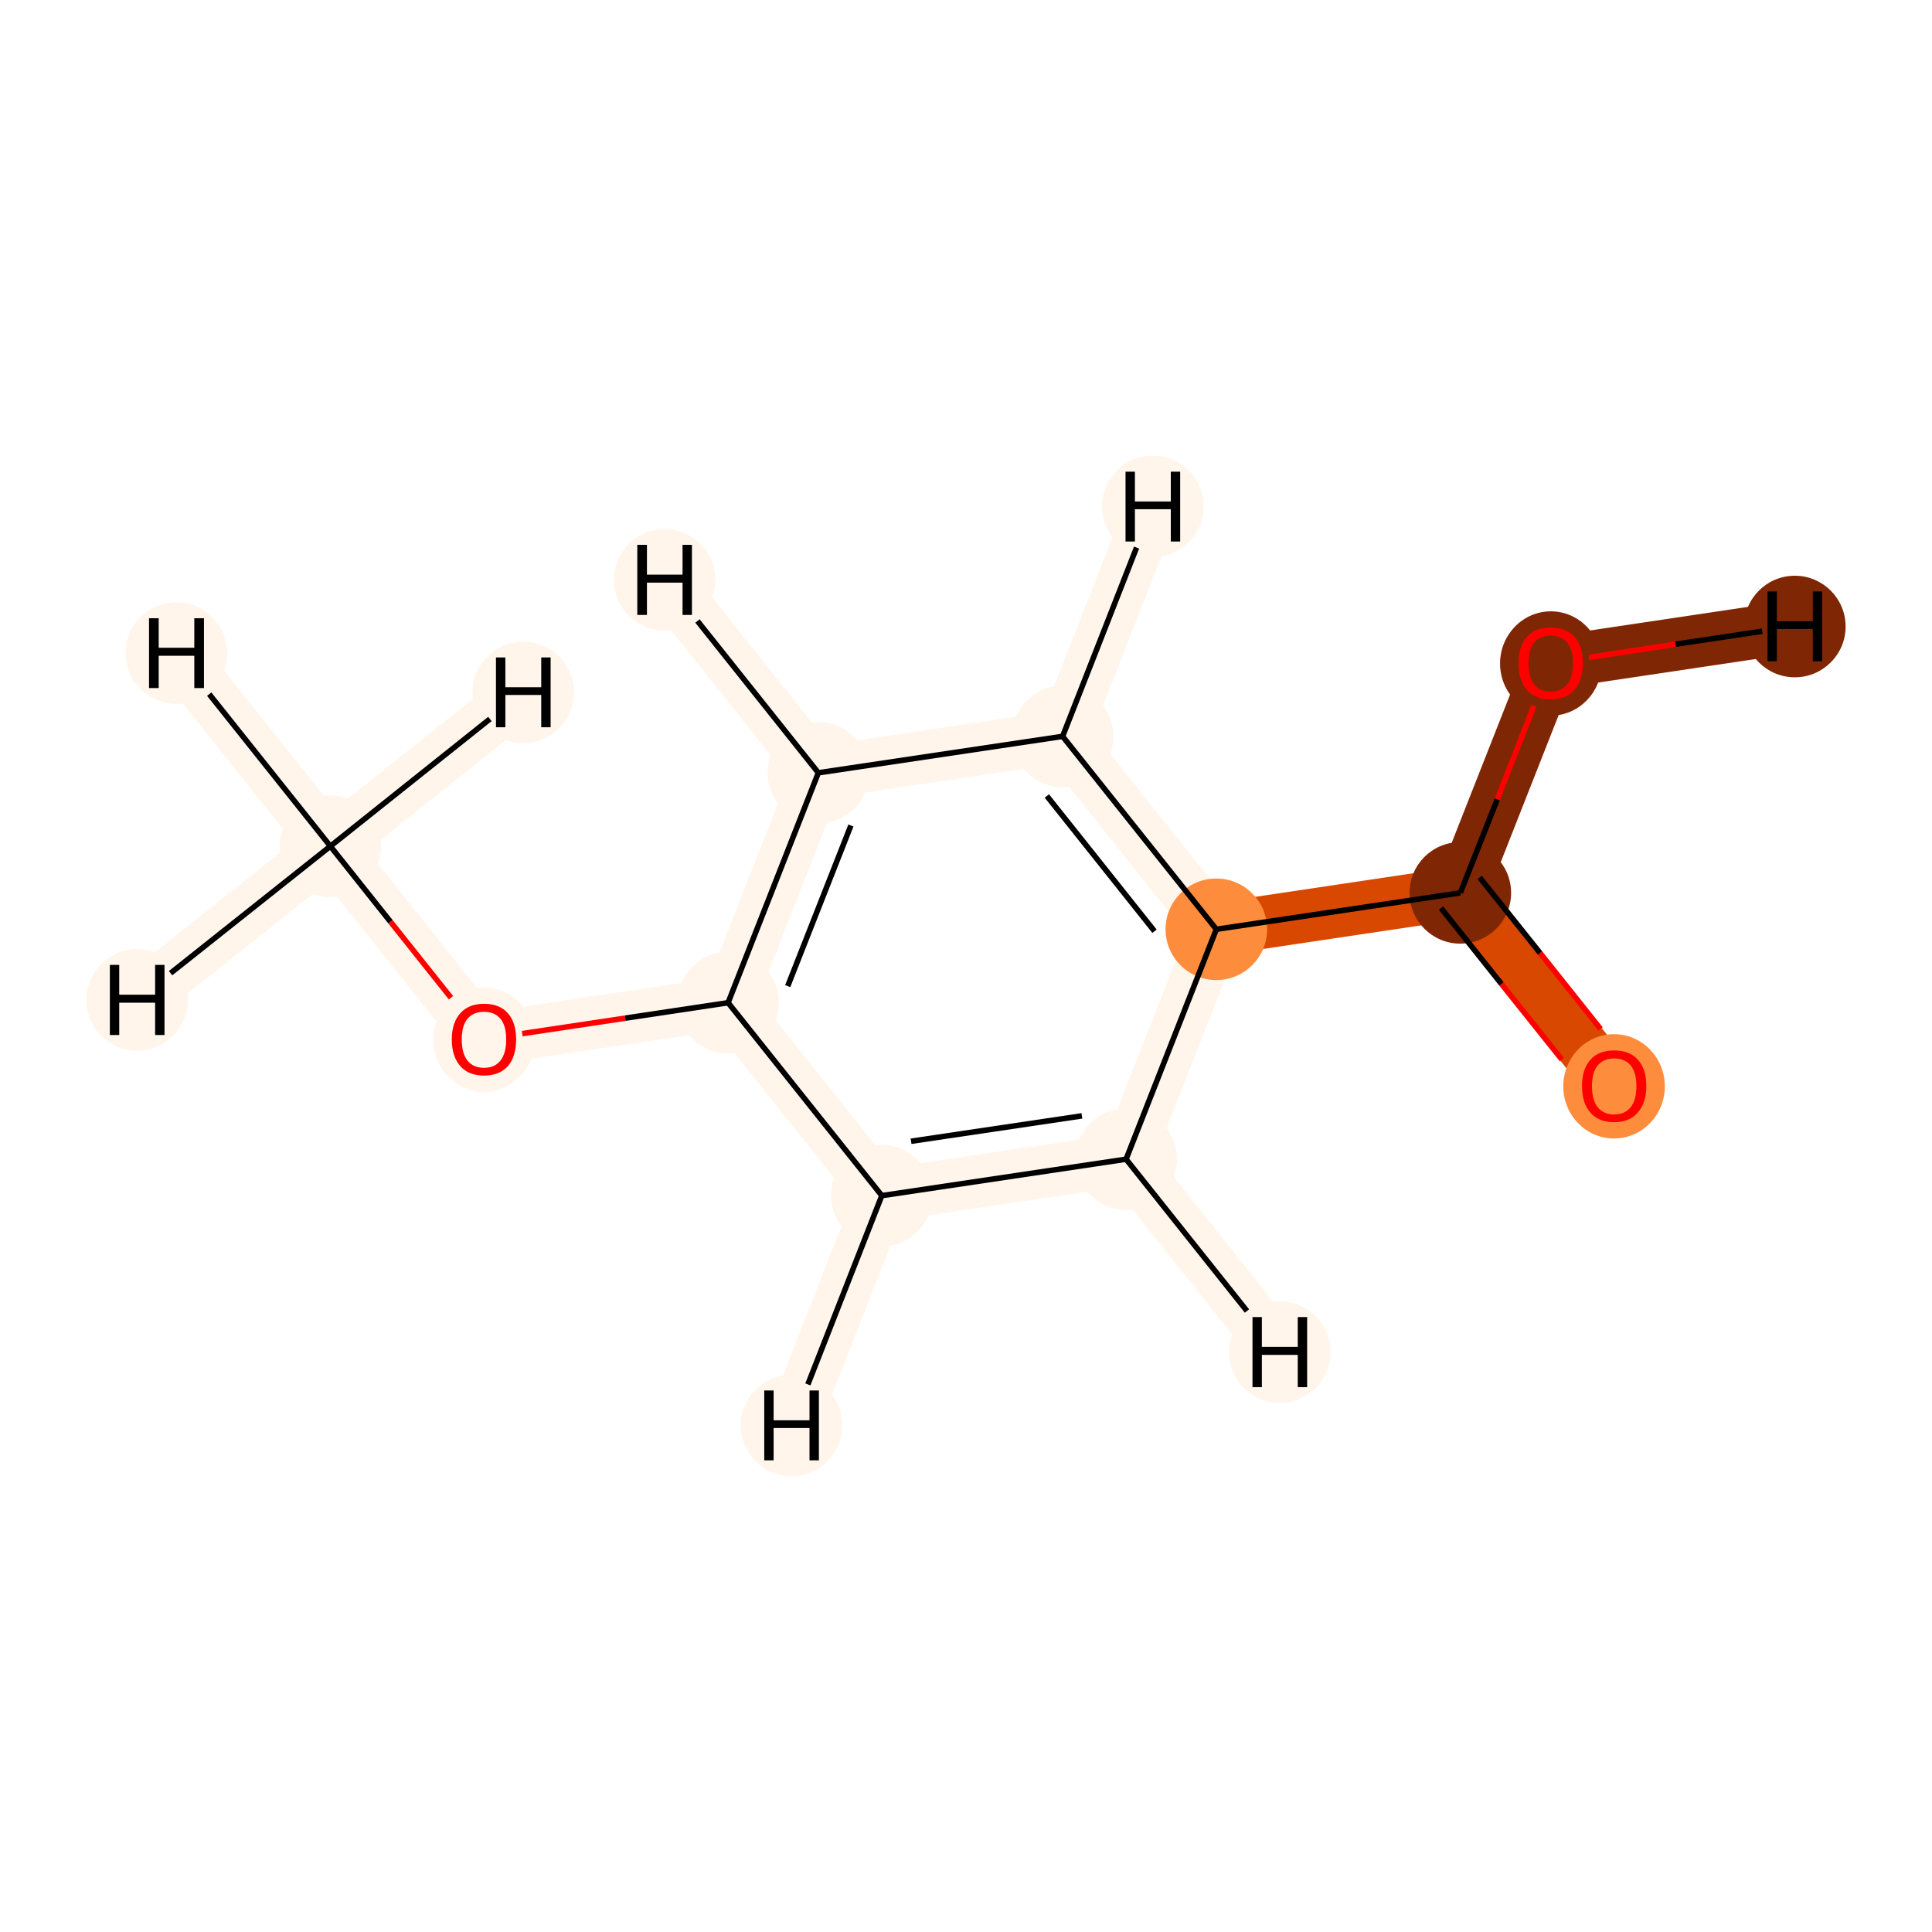 <?xml version='1.0' encoding='iso-8859-1'?>
<svg version='1.1' baseProfile='full'
              xmlns='http://www.w3.org/2000/svg'
                      xmlns:rdkit='http://www.rdkit.org/xml'
                      xmlns:xlink='http://www.w3.org/1999/xlink'
                  xml:space='preserve'
width='700px' height='700px' viewBox='0 0 700 700'>
<!-- END OF HEADER -->
<rect style='opacity:1.0;fill:#FFFFFF;stroke:none' width='700.0' height='700.0' x='0.0' y='0.0'> </rect>
<path d='M 119.7,306.6 L 175.4,376.5' style='fill:none;fill-rule:evenodd;stroke:#FFF5EB;stroke-width:19.1px;stroke-linecap:butt;stroke-linejoin:miter;stroke-opacity:1' />
<path d='M 119.7,306.6 L 63.9,236.6' style='fill:none;fill-rule:evenodd;stroke:#FFF5EB;stroke-width:19.1px;stroke-linecap:butt;stroke-linejoin:miter;stroke-opacity:1' />
<path d='M 119.7,306.6 L 49.7,362.3' style='fill:none;fill-rule:evenodd;stroke:#FFF5EB;stroke-width:19.1px;stroke-linecap:butt;stroke-linejoin:miter;stroke-opacity:1' />
<path d='M 119.7,306.6 L 189.6,250.9' style='fill:none;fill-rule:evenodd;stroke:#FFF5EB;stroke-width:19.1px;stroke-linecap:butt;stroke-linejoin:miter;stroke-opacity:1' />
<path d='M 175.4,376.5 L 263.8,363.3' style='fill:none;fill-rule:evenodd;stroke:#FFF5EB;stroke-width:19.1px;stroke-linecap:butt;stroke-linejoin:miter;stroke-opacity:1' />
<path d='M 263.8,363.3 L 296.5,280.0' style='fill:none;fill-rule:evenodd;stroke:#FFF5EB;stroke-width:19.1px;stroke-linecap:butt;stroke-linejoin:miter;stroke-opacity:1' />
<path d='M 263.8,363.3 L 319.5,433.2' style='fill:none;fill-rule:evenodd;stroke:#FFF5EB;stroke-width:19.1px;stroke-linecap:butt;stroke-linejoin:miter;stroke-opacity:1' />
<path d='M 296.5,280.0 L 385.0,266.8' style='fill:none;fill-rule:evenodd;stroke:#FFF5EB;stroke-width:19.1px;stroke-linecap:butt;stroke-linejoin:miter;stroke-opacity:1' />
<path d='M 296.5,280.0 L 240.8,210.1' style='fill:none;fill-rule:evenodd;stroke:#FFF5EB;stroke-width:19.1px;stroke-linecap:butt;stroke-linejoin:miter;stroke-opacity:1' />
<path d='M 385.0,266.8 L 440.7,336.7' style='fill:none;fill-rule:evenodd;stroke:#FFF5EB;stroke-width:19.1px;stroke-linecap:butt;stroke-linejoin:miter;stroke-opacity:1' />
<path d='M 385.0,266.8 L 417.7,183.5' style='fill:none;fill-rule:evenodd;stroke:#FFF5EB;stroke-width:19.1px;stroke-linecap:butt;stroke-linejoin:miter;stroke-opacity:1' />
<path d='M 440.7,336.7 L 408.0,420.0' style='fill:none;fill-rule:evenodd;stroke:#FFF5EB;stroke-width:19.1px;stroke-linecap:butt;stroke-linejoin:miter;stroke-opacity:1' />
<path d='M 440.7,336.7 L 529.1,323.5' style='fill:none;fill-rule:evenodd;stroke:#D94801;stroke-width:19.1px;stroke-linecap:butt;stroke-linejoin:miter;stroke-opacity:1' />
<path d='M 408.0,420.0 L 319.5,433.2' style='fill:none;fill-rule:evenodd;stroke:#FFF5EB;stroke-width:19.1px;stroke-linecap:butt;stroke-linejoin:miter;stroke-opacity:1' />
<path d='M 408.0,420.0 L 463.7,489.9' style='fill:none;fill-rule:evenodd;stroke:#FFF5EB;stroke-width:19.1px;stroke-linecap:butt;stroke-linejoin:miter;stroke-opacity:1' />
<path d='M 319.5,433.2 L 286.8,516.5' style='fill:none;fill-rule:evenodd;stroke:#FFF5EB;stroke-width:19.1px;stroke-linecap:butt;stroke-linejoin:miter;stroke-opacity:1' />
<path d='M 529.1,323.5 L 584.8,393.4' style='fill:none;fill-rule:evenodd;stroke:#D94801;stroke-width:19.1px;stroke-linecap:butt;stroke-linejoin:miter;stroke-opacity:1' />
<path d='M 529.1,323.5 L 561.9,240.2' style='fill:none;fill-rule:evenodd;stroke:#7F2704;stroke-width:19.1px;stroke-linecap:butt;stroke-linejoin:miter;stroke-opacity:1' />
<path d='M 561.9,240.2 L 650.3,227.0' style='fill:none;fill-rule:evenodd;stroke:#7F2704;stroke-width:19.1px;stroke-linecap:butt;stroke-linejoin:miter;stroke-opacity:1' />
<ellipse cx='119.7' cy='306.6' rx='17.9' ry='17.9'  style='fill:#FFF5EB;fill-rule:evenodd;stroke:#FFF5EB;stroke-width:1.0px;stroke-linecap:butt;stroke-linejoin:miter;stroke-opacity:1' />
<ellipse cx='175.4' cy='376.7' rx='17.9' ry='18.4'  style='fill:#FFF5EB;fill-rule:evenodd;stroke:#FFF5EB;stroke-width:1.0px;stroke-linecap:butt;stroke-linejoin:miter;stroke-opacity:1' />
<ellipse cx='263.8' cy='363.3' rx='17.9' ry='17.9'  style='fill:#FFF5EB;fill-rule:evenodd;stroke:#FFF5EB;stroke-width:1.0px;stroke-linecap:butt;stroke-linejoin:miter;stroke-opacity:1' />
<ellipse cx='296.5' cy='280.0' rx='17.9' ry='17.9'  style='fill:#FFF5EB;fill-rule:evenodd;stroke:#FFF5EB;stroke-width:1.0px;stroke-linecap:butt;stroke-linejoin:miter;stroke-opacity:1' />
<ellipse cx='385.0' cy='266.8' rx='17.9' ry='17.9'  style='fill:#FFF5EB;fill-rule:evenodd;stroke:#FFF5EB;stroke-width:1.0px;stroke-linecap:butt;stroke-linejoin:miter;stroke-opacity:1' />
<ellipse cx='440.7' cy='336.7' rx='17.9' ry='17.9'  style='fill:#FD8D3C;fill-rule:evenodd;stroke:#FD8D3C;stroke-width:1.0px;stroke-linecap:butt;stroke-linejoin:miter;stroke-opacity:1' />
<ellipse cx='408.0' cy='420.0' rx='17.9' ry='17.9'  style='fill:#FFF5EB;fill-rule:evenodd;stroke:#FFF5EB;stroke-width:1.0px;stroke-linecap:butt;stroke-linejoin:miter;stroke-opacity:1' />
<ellipse cx='319.5' cy='433.2' rx='17.9' ry='17.9'  style='fill:#FFF5EB;fill-rule:evenodd;stroke:#FFF5EB;stroke-width:1.0px;stroke-linecap:butt;stroke-linejoin:miter;stroke-opacity:1' />
<ellipse cx='529.1' cy='323.5' rx='17.9' ry='17.9'  style='fill:#7F2704;fill-rule:evenodd;stroke:#7F2704;stroke-width:1.0px;stroke-linecap:butt;stroke-linejoin:miter;stroke-opacity:1' />
<ellipse cx='584.8' cy='393.6' rx='17.9' ry='18.4'  style='fill:#FD8D3C;fill-rule:evenodd;stroke:#FD8D3C;stroke-width:1.0px;stroke-linecap:butt;stroke-linejoin:miter;stroke-opacity:1' />
<ellipse cx='561.9' cy='240.4' rx='17.9' ry='18.4'  style='fill:#7F2704;fill-rule:evenodd;stroke:#7F2704;stroke-width:1.0px;stroke-linecap:butt;stroke-linejoin:miter;stroke-opacity:1' />
<ellipse cx='63.9' cy='236.6' rx='17.9' ry='17.9'  style='fill:#FFF5EB;fill-rule:evenodd;stroke:#FFF5EB;stroke-width:1.0px;stroke-linecap:butt;stroke-linejoin:miter;stroke-opacity:1' />
<ellipse cx='49.7' cy='362.3' rx='17.9' ry='17.9'  style='fill:#FFF5EB;fill-rule:evenodd;stroke:#FFF5EB;stroke-width:1.0px;stroke-linecap:butt;stroke-linejoin:miter;stroke-opacity:1' />
<ellipse cx='189.6' cy='250.9' rx='17.9' ry='17.9'  style='fill:#FFF5EB;fill-rule:evenodd;stroke:#FFF5EB;stroke-width:1.0px;stroke-linecap:butt;stroke-linejoin:miter;stroke-opacity:1' />
<ellipse cx='240.8' cy='210.1' rx='17.9' ry='17.9'  style='fill:#FFF5EB;fill-rule:evenodd;stroke:#FFF5EB;stroke-width:1.0px;stroke-linecap:butt;stroke-linejoin:miter;stroke-opacity:1' />
<ellipse cx='417.7' cy='183.5' rx='17.9' ry='17.9'  style='fill:#FFF5EB;fill-rule:evenodd;stroke:#FFF5EB;stroke-width:1.0px;stroke-linecap:butt;stroke-linejoin:miter;stroke-opacity:1' />
<ellipse cx='463.7' cy='489.9' rx='17.9' ry='17.9'  style='fill:#FFF5EB;fill-rule:evenodd;stroke:#FFF5EB;stroke-width:1.0px;stroke-linecap:butt;stroke-linejoin:miter;stroke-opacity:1' />
<ellipse cx='286.8' cy='516.5' rx='17.9' ry='17.9'  style='fill:#FFF5EB;fill-rule:evenodd;stroke:#FFF5EB;stroke-width:1.0px;stroke-linecap:butt;stroke-linejoin:miter;stroke-opacity:1' />
<ellipse cx='650.3' cy='227.0' rx='17.9' ry='17.9'  style='fill:#7F2704;fill-rule:evenodd;stroke:#7F2704;stroke-width:1.0px;stroke-linecap:butt;stroke-linejoin:miter;stroke-opacity:1' />
<path class='bond-0 atom-0 atom-1' d='M 119.7,306.6 L 141.5,334.0' style='fill:none;fill-rule:evenodd;stroke:#000000;stroke-width:2.0px;stroke-linecap:butt;stroke-linejoin:miter;stroke-opacity:1' />
<path class='bond-0 atom-0 atom-1' d='M 141.5,334.0 L 163.4,361.5' style='fill:none;fill-rule:evenodd;stroke:#FF0000;stroke-width:2.0px;stroke-linecap:butt;stroke-linejoin:miter;stroke-opacity:1' />
<path class='bond-11 atom-0 atom-11' d='M 119.7,306.6 L 75.8,251.5' style='fill:none;fill-rule:evenodd;stroke:#000000;stroke-width:2.0px;stroke-linecap:butt;stroke-linejoin:miter;stroke-opacity:1' />
<path class='bond-12 atom-0 atom-12' d='M 119.7,306.6 L 61.8,352.6' style='fill:none;fill-rule:evenodd;stroke:#000000;stroke-width:2.0px;stroke-linecap:butt;stroke-linejoin:miter;stroke-opacity:1' />
<path class='bond-13 atom-0 atom-13' d='M 119.7,306.6 L 177.5,260.5' style='fill:none;fill-rule:evenodd;stroke:#000000;stroke-width:2.0px;stroke-linecap:butt;stroke-linejoin:miter;stroke-opacity:1' />
<path class='bond-1 atom-1 atom-2' d='M 189.2,374.5 L 226.5,368.9' style='fill:none;fill-rule:evenodd;stroke:#FF0000;stroke-width:2.0px;stroke-linecap:butt;stroke-linejoin:miter;stroke-opacity:1' />
<path class='bond-1 atom-1 atom-2' d='M 226.5,368.9 L 263.8,363.3' style='fill:none;fill-rule:evenodd;stroke:#000000;stroke-width:2.0px;stroke-linecap:butt;stroke-linejoin:miter;stroke-opacity:1' />
<path class='bond-2 atom-2 atom-3' d='M 263.8,363.3 L 296.5,280.0' style='fill:none;fill-rule:evenodd;stroke:#000000;stroke-width:2.0px;stroke-linecap:butt;stroke-linejoin:miter;stroke-opacity:1' />
<path class='bond-2 atom-2 atom-3' d='M 285.4,357.3 L 308.3,299.1' style='fill:none;fill-rule:evenodd;stroke:#000000;stroke-width:2.0px;stroke-linecap:butt;stroke-linejoin:miter;stroke-opacity:1' />
<path class='bond-10 atom-7 atom-2' d='M 319.5,433.2 L 263.8,363.3' style='fill:none;fill-rule:evenodd;stroke:#000000;stroke-width:2.0px;stroke-linecap:butt;stroke-linejoin:miter;stroke-opacity:1' />
<path class='bond-3 atom-3 atom-4' d='M 296.5,280.0 L 385.0,266.8' style='fill:none;fill-rule:evenodd;stroke:#000000;stroke-width:2.0px;stroke-linecap:butt;stroke-linejoin:miter;stroke-opacity:1' />
<path class='bond-14 atom-3 atom-14' d='M 296.5,280.0 L 252.7,225.0' style='fill:none;fill-rule:evenodd;stroke:#000000;stroke-width:2.0px;stroke-linecap:butt;stroke-linejoin:miter;stroke-opacity:1' />
<path class='bond-4 atom-4 atom-5' d='M 385.0,266.8 L 440.7,336.7' style='fill:none;fill-rule:evenodd;stroke:#000000;stroke-width:2.0px;stroke-linecap:butt;stroke-linejoin:miter;stroke-opacity:1' />
<path class='bond-4 atom-4 atom-5' d='M 379.3,288.4 L 418.3,337.4' style='fill:none;fill-rule:evenodd;stroke:#000000;stroke-width:2.0px;stroke-linecap:butt;stroke-linejoin:miter;stroke-opacity:1' />
<path class='bond-15 atom-4 atom-15' d='M 385.0,266.8 L 411.8,198.4' style='fill:none;fill-rule:evenodd;stroke:#000000;stroke-width:2.0px;stroke-linecap:butt;stroke-linejoin:miter;stroke-opacity:1' />
<path class='bond-5 atom-5 atom-6' d='M 440.7,336.7 L 408.0,420.0' style='fill:none;fill-rule:evenodd;stroke:#000000;stroke-width:2.0px;stroke-linecap:butt;stroke-linejoin:miter;stroke-opacity:1' />
<path class='bond-7 atom-5 atom-8' d='M 440.7,336.7 L 529.1,323.5' style='fill:none;fill-rule:evenodd;stroke:#000000;stroke-width:2.0px;stroke-linecap:butt;stroke-linejoin:miter;stroke-opacity:1' />
<path class='bond-6 atom-6 atom-7' d='M 408.0,420.0 L 319.5,433.2' style='fill:none;fill-rule:evenodd;stroke:#000000;stroke-width:2.0px;stroke-linecap:butt;stroke-linejoin:miter;stroke-opacity:1' />
<path class='bond-6 atom-6 atom-7' d='M 392.0,404.3 L 330.1,413.5' style='fill:none;fill-rule:evenodd;stroke:#000000;stroke-width:2.0px;stroke-linecap:butt;stroke-linejoin:miter;stroke-opacity:1' />
<path class='bond-16 atom-6 atom-16' d='M 408.0,420.0 L 451.8,475.0' style='fill:none;fill-rule:evenodd;stroke:#000000;stroke-width:2.0px;stroke-linecap:butt;stroke-linejoin:miter;stroke-opacity:1' />
<path class='bond-17 atom-7 atom-17' d='M 319.5,433.2 L 292.7,501.6' style='fill:none;fill-rule:evenodd;stroke:#000000;stroke-width:2.0px;stroke-linecap:butt;stroke-linejoin:miter;stroke-opacity:1' />
<path class='bond-8 atom-8 atom-9' d='M 522.1,329.0 L 544.0,356.5' style='fill:none;fill-rule:evenodd;stroke:#000000;stroke-width:2.0px;stroke-linecap:butt;stroke-linejoin:miter;stroke-opacity:1' />
<path class='bond-8 atom-8 atom-9' d='M 544.0,356.5 L 565.9,383.9' style='fill:none;fill-rule:evenodd;stroke:#FF0000;stroke-width:2.0px;stroke-linecap:butt;stroke-linejoin:miter;stroke-opacity:1' />
<path class='bond-8 atom-8 atom-9' d='M 536.1,317.9 L 558.0,345.3' style='fill:none;fill-rule:evenodd;stroke:#000000;stroke-width:2.0px;stroke-linecap:butt;stroke-linejoin:miter;stroke-opacity:1' />
<path class='bond-8 atom-8 atom-9' d='M 558.0,345.3 L 579.9,372.8' style='fill:none;fill-rule:evenodd;stroke:#FF0000;stroke-width:2.0px;stroke-linecap:butt;stroke-linejoin:miter;stroke-opacity:1' />
<path class='bond-9 atom-8 atom-10' d='M 529.1,323.5 L 542.5,289.6' style='fill:none;fill-rule:evenodd;stroke:#000000;stroke-width:2.0px;stroke-linecap:butt;stroke-linejoin:miter;stroke-opacity:1' />
<path class='bond-9 atom-8 atom-10' d='M 542.5,289.6 L 555.8,255.7' style='fill:none;fill-rule:evenodd;stroke:#FF0000;stroke-width:2.0px;stroke-linecap:butt;stroke-linejoin:miter;stroke-opacity:1' />
<path class='bond-18 atom-10 atom-18' d='M 575.7,238.2 L 607.1,233.4' style='fill:none;fill-rule:evenodd;stroke:#FF0000;stroke-width:2.0px;stroke-linecap:butt;stroke-linejoin:miter;stroke-opacity:1' />
<path class='bond-18 atom-10 atom-18' d='M 607.1,233.4 L 638.5,228.7' style='fill:none;fill-rule:evenodd;stroke:#000000;stroke-width:2.0px;stroke-linecap:butt;stroke-linejoin:miter;stroke-opacity:1' />
<path  class='atom-1' d='M 163.7 376.6
Q 163.7 370.5, 166.8 367.1
Q 169.8 363.7, 175.4 363.7
Q 181.0 363.7, 184.0 367.1
Q 187.0 370.5, 187.0 376.6
Q 187.0 382.8, 184.0 386.3
Q 180.9 389.7, 175.4 389.7
Q 169.8 389.7, 166.8 386.3
Q 163.7 382.8, 163.7 376.6
M 175.4 386.9
Q 179.2 386.9, 181.3 384.3
Q 183.4 381.7, 183.4 376.6
Q 183.4 371.6, 181.3 369.1
Q 179.2 366.6, 175.4 366.6
Q 171.5 366.6, 169.4 369.1
Q 167.3 371.6, 167.3 376.6
Q 167.3 381.7, 169.4 384.3
Q 171.5 386.9, 175.4 386.9
' fill='#FF0000'/>
<path  class='atom-9' d='M 573.2 393.5
Q 573.2 387.4, 576.2 384.0
Q 579.2 380.6, 584.8 380.6
Q 590.5 380.6, 593.5 384.0
Q 596.5 387.4, 596.5 393.5
Q 596.5 399.6, 593.4 403.1
Q 590.4 406.6, 584.8 406.6
Q 579.3 406.6, 576.2 403.1
Q 573.2 399.7, 573.2 393.5
M 584.8 403.8
Q 588.7 403.8, 590.8 401.2
Q 592.9 398.6, 592.9 393.5
Q 592.9 388.5, 590.8 386.0
Q 588.7 383.5, 584.8 383.5
Q 581.0 383.5, 578.9 386.0
Q 576.8 388.5, 576.8 393.5
Q 576.8 398.6, 578.9 401.2
Q 581.0 403.8, 584.8 403.8
' fill='#FF0000'/>
<path  class='atom-10' d='M 550.2 240.3
Q 550.2 234.2, 553.2 230.8
Q 556.2 227.4, 561.9 227.4
Q 567.5 227.4, 570.5 230.8
Q 573.5 234.2, 573.5 240.3
Q 573.5 246.5, 570.4 250.0
Q 567.4 253.4, 561.9 253.4
Q 556.3 253.4, 553.2 250.0
Q 550.2 246.5, 550.2 240.3
M 561.9 250.6
Q 565.7 250.6, 567.8 248.0
Q 569.9 245.4, 569.9 240.3
Q 569.9 235.3, 567.8 232.8
Q 565.7 230.3, 561.9 230.3
Q 558.0 230.3, 555.9 232.8
Q 553.8 235.3, 553.8 240.3
Q 553.8 245.4, 555.9 248.0
Q 558.0 250.6, 561.9 250.6
' fill='#FF0000'/>
<path  class='atom-11' d='M 54.0 224.0
L 57.5 224.0
L 57.5 234.7
L 70.4 234.7
L 70.4 224.0
L 73.9 224.0
L 73.9 249.3
L 70.4 249.3
L 70.4 237.6
L 57.5 237.6
L 57.5 249.3
L 54.0 249.3
L 54.0 224.0
' fill='#000000'/>
<path  class='atom-12' d='M 39.8 349.6
L 43.2 349.6
L 43.2 360.4
L 56.2 360.4
L 56.2 349.6
L 59.6 349.6
L 59.6 375.0
L 56.2 375.0
L 56.2 363.3
L 43.2 363.3
L 43.2 375.0
L 39.8 375.0
L 39.8 349.6
' fill='#000000'/>
<path  class='atom-13' d='M 179.7 238.2
L 183.1 238.2
L 183.1 249.0
L 196.1 249.0
L 196.1 238.2
L 199.5 238.2
L 199.5 263.5
L 196.1 263.5
L 196.1 251.8
L 183.1 251.8
L 183.1 263.5
L 179.7 263.5
L 179.7 238.2
' fill='#000000'/>
<path  class='atom-14' d='M 230.9 197.4
L 234.4 197.4
L 234.4 208.2
L 247.3 208.2
L 247.3 197.4
L 250.7 197.4
L 250.7 222.8
L 247.3 222.8
L 247.3 211.1
L 234.4 211.1
L 234.4 222.8
L 230.9 222.8
L 230.9 197.4
' fill='#000000'/>
<path  class='atom-15' d='M 407.8 170.9
L 411.2 170.9
L 411.2 181.7
L 424.2 181.7
L 424.2 170.9
L 427.6 170.9
L 427.6 196.2
L 424.2 196.2
L 424.2 184.5
L 411.2 184.5
L 411.2 196.2
L 407.8 196.2
L 407.8 170.9
' fill='#000000'/>
<path  class='atom-16' d='M 453.8 477.2
L 457.2 477.2
L 457.2 488.0
L 470.2 488.0
L 470.2 477.2
L 473.6 477.2
L 473.6 502.6
L 470.2 502.6
L 470.2 490.9
L 457.2 490.9
L 457.2 502.6
L 453.8 502.6
L 453.8 477.2
' fill='#000000'/>
<path  class='atom-17' d='M 276.9 503.8
L 280.3 503.8
L 280.3 514.6
L 293.3 514.6
L 293.3 503.8
L 296.7 503.8
L 296.7 529.1
L 293.3 529.1
L 293.3 517.4
L 280.3 517.4
L 280.3 529.1
L 276.9 529.1
L 276.9 503.8
' fill='#000000'/>
<path  class='atom-18' d='M 640.4 214.3
L 643.8 214.3
L 643.8 225.1
L 656.8 225.1
L 656.8 214.3
L 660.2 214.3
L 660.2 239.6
L 656.8 239.6
L 656.8 227.9
L 643.8 227.9
L 643.8 239.6
L 640.4 239.6
L 640.4 214.3
' fill='#000000'/>
</svg>
